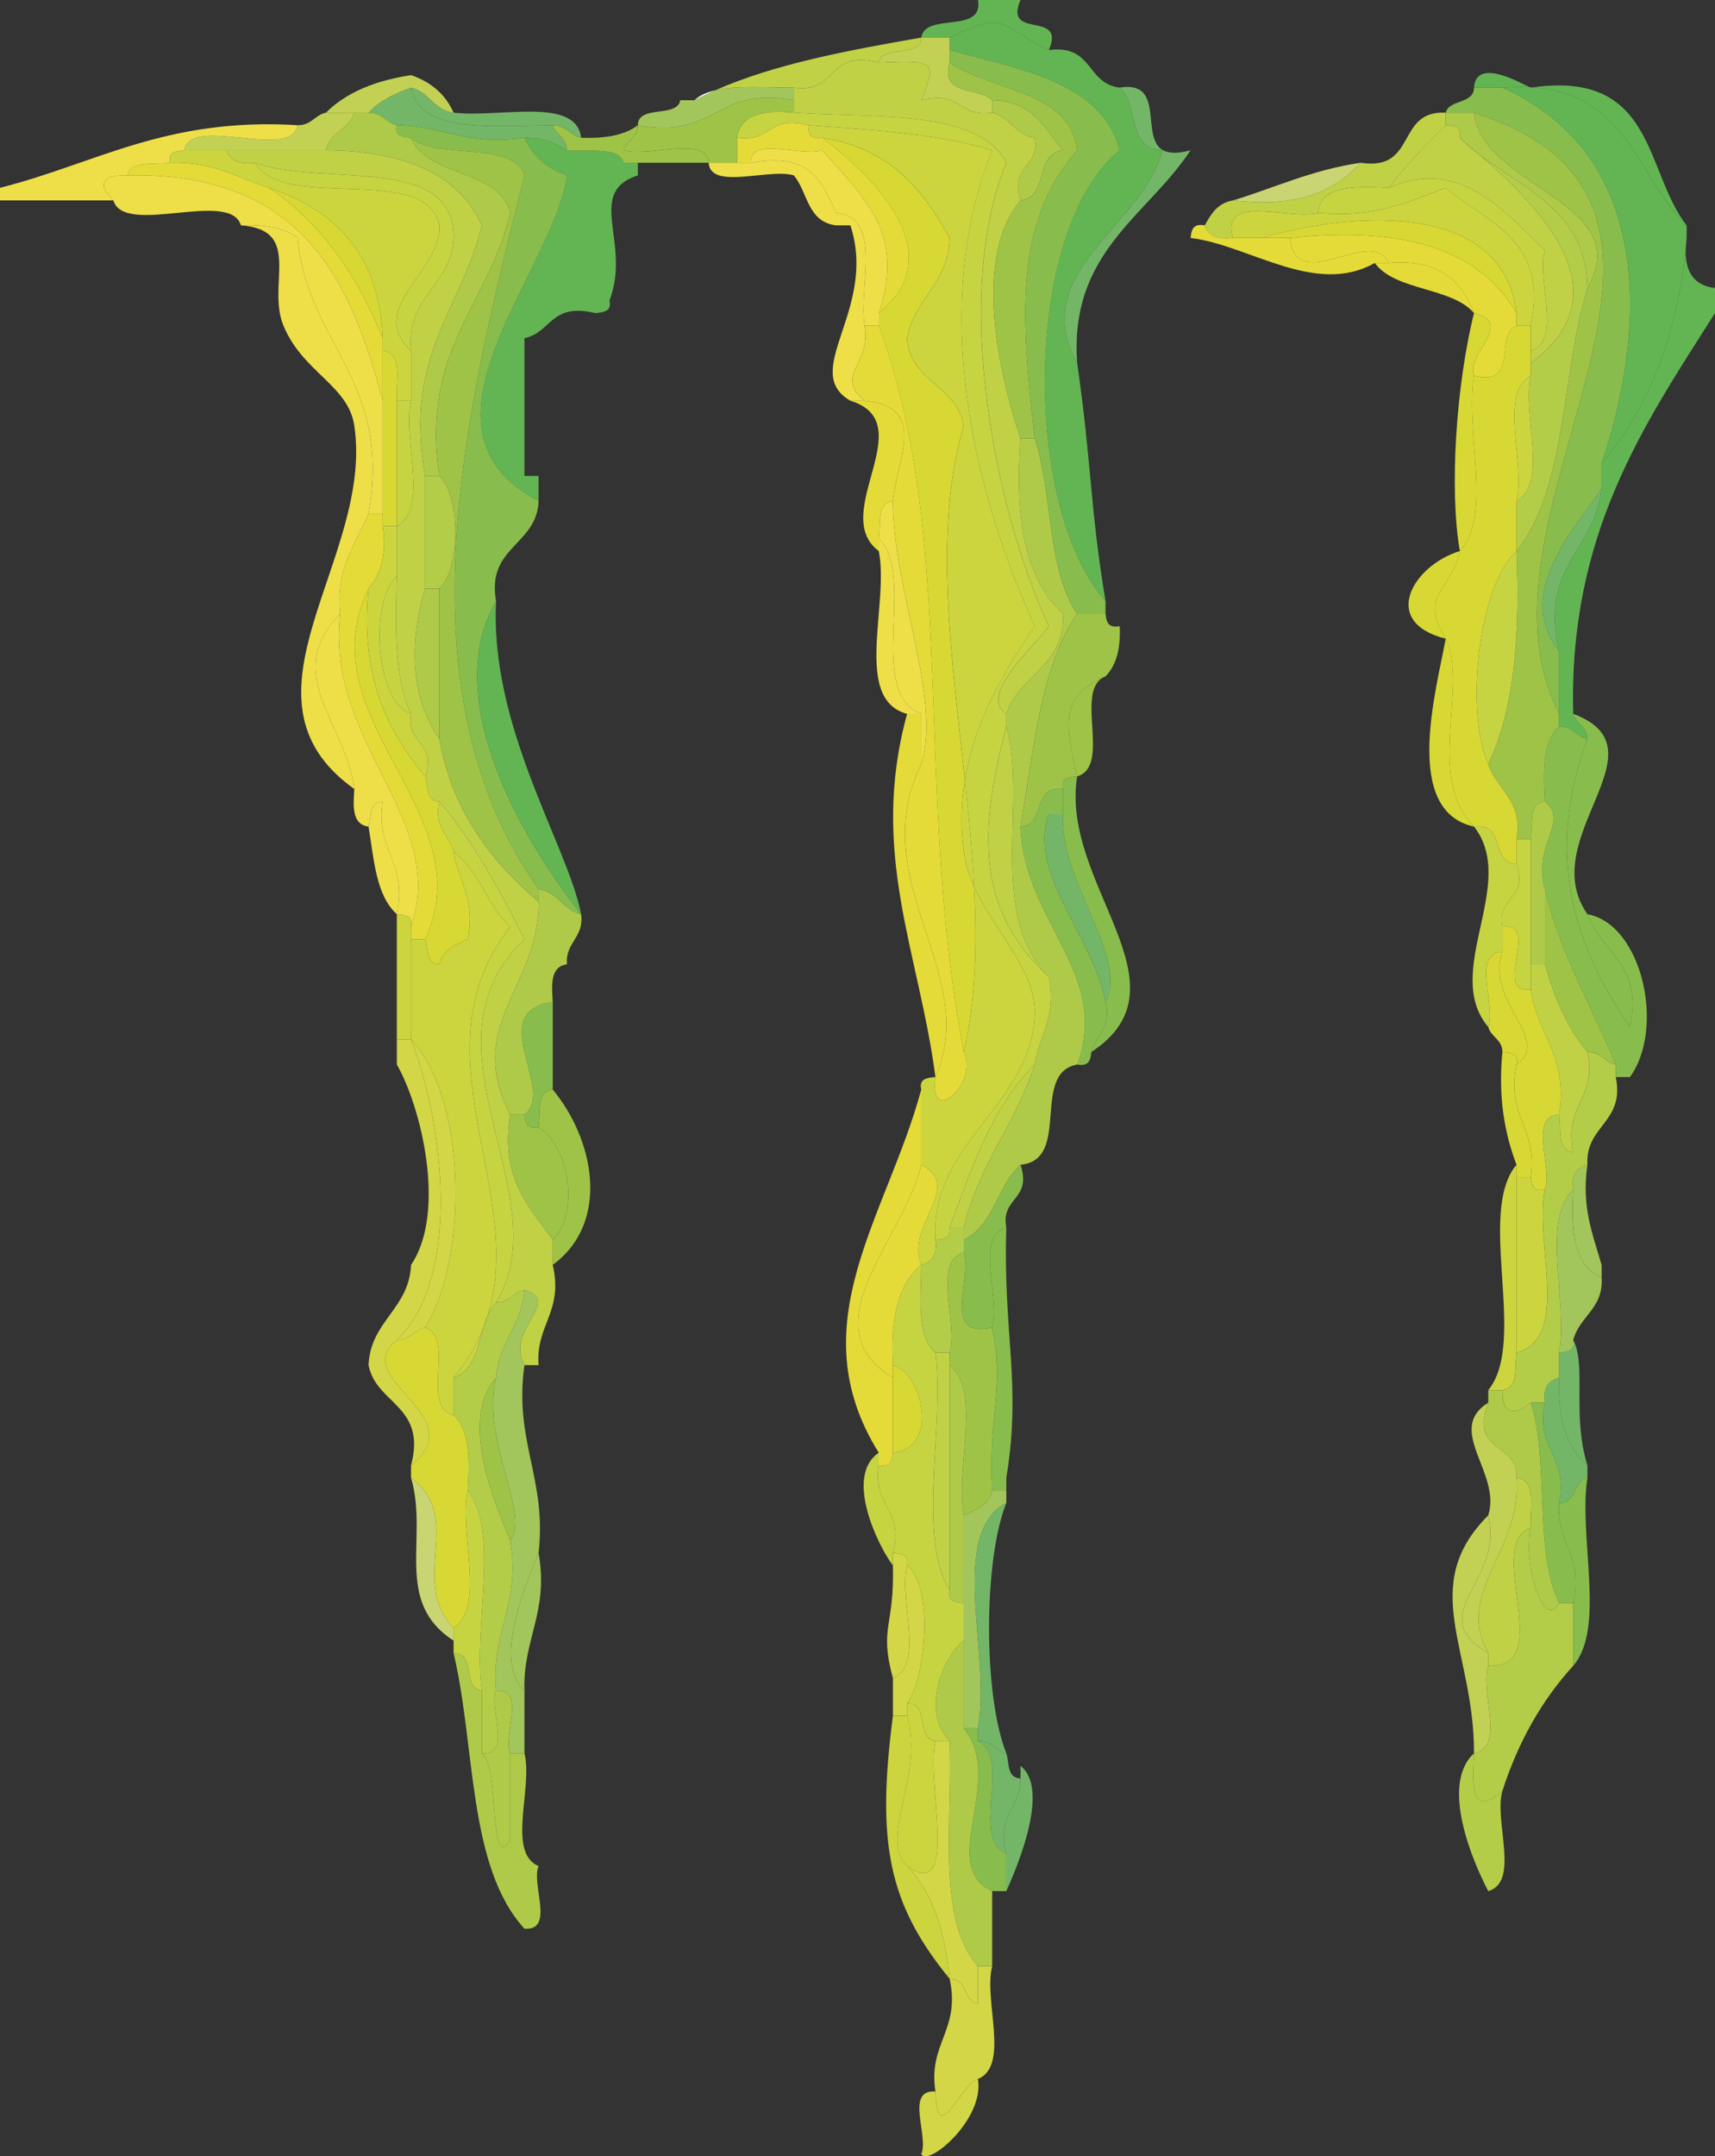 <?xml version="1.0" encoding="utf-8"?>
<!-- Generator: Adobe Illustrator 16.0.0, SVG Export Plug-In . SVG Version: 6.00 Build 0)  -->
<!DOCTYPE svg PUBLIC "-//W3C//DTD SVG 1.1//EN" "http://www.w3.org/Graphics/SVG/1.1/DTD/svg11.dtd">
<svg version="1.1" id="Layer_1" xmlns="http://www.w3.org/2000/svg" xmlns:xlink="http://www.w3.org/1999/xlink" x="0px" y="0px"
	 width="134.821px" height="169.413px" viewBox="25.742 10.744 134.821 169.413"
	 enable-background="new 25.742 10.744 134.821 169.413" xml:space="preserve">
<rect x="25.742" y="10.744" width="134.821" height="169.413" fill="#333333" stroke="none"/>
<g>
	<path fill="#63B553" d="M74.767,23.533c0.374,0,0.742,0,1.117,0c0,0.33,0,0.655,0,0.986c-4.169,1.373-0.479,5.298-2.231,9.836
		c0.203,0.841-0.436,0.932-1.117,0.986c-3.55-0.844-3.447,1.548-5.567,1.97c0,3.608,0,7.216,0,10.824c0.369,0,0.743,0,1.112,0
		c0,0.655,0,1.307,0,1.964c-10.992-5.682,1.264-18.108,2.23-25.581c-1.606-0.551-2.719-1.537-3.342-2.952
		c1.533-0.046,2.444,0.464,3.342,0.981C71.976,22.719,74.423,22.201,74.767,23.533L74.767,23.533L74.767,23.533z"/>
	<path fill="#63B553" d="M146.25,17.606c-0.058,0.006-0.116,0.013-0.171,0.023c-0.025-0.013-0.062-0.028-0.1-0.041
		C146.071,17.593,146.16,17.597,146.25,17.606L146.25,17.606L146.25,17.606z"/>
	<path fill="#74B667" d="M148.304,118.979c-0.109,3.052,0.51,5.457,2.229,6.89c0,0.325,0,0.657,0,0.981
		c-1.21,0.242-0.755,1.955-2.229,1.972c0.791-3.649-1.902-4.226-1.113-7.875C147.009,119.806,147.435,119.194,148.304,118.979
		L148.304,118.979L148.304,118.979z"/>
	<path fill="#74B667" d="M150.533,125.869c-1.722-1.433-2.339-3.838-2.229-6.89c0-0.657,0-1.312,0-1.97
		c0.68-0.057,1.318-0.146,1.116-0.983C150.472,118.028,149.301,121.918,150.533,125.869L150.533,125.869L150.533,125.869z"/>
	<path fill="#63B553" d="M160.563,33.374c0,0.657,0,1.312,0,1.968c-5.613,8.822-11.519,17.382-11.145,31.488
		c0.212,0.794,1.118,0.979,1.113,1.966c-0.901-0.185-1.107-0.987-2.23-0.983c0-0.327,0-0.657,0-0.983c0-1.643,0-3.282,0-4.92
		c-1.574-6.642,2.85-7.983,3.348-12.792c0-0.657,0-1.313,0-1.97c4.074-4.704,6.07-11.135,6.613-16.794
		C158.216,32.074,158.881,33.169,160.563,33.374L160.563,33.374L160.563,33.374z"/>
	<path fill="#63B553" d="M158.333,28.452c0,0.332,0,0.657,0,0.988c-0.045,0.321-0.064,0.629-0.07,0.914
		c-0.541,5.66-2.537,12.09-6.611,16.794c3.373-10.024,4.396-24.043-7.803-29.519c0.771-0.064,1.478-0.075,2.133-0.041
		c0.035,0.013,0.072,0.027,0.099,0.041c0.055-0.01,0.112-0.018,0.171-0.023C153.761,18.143,154.431,24.726,158.333,28.452
		L158.333,28.452L158.333,28.452z"/>
	<path fill="#63B553" d="M158.333,29.44c-0.021,0.302-0.045,0.605-0.07,0.914C158.269,30.069,158.288,29.761,158.333,29.44
		L158.333,29.44L158.333,29.44z"/>
	<path fill="#88BD4D" d="M150.533,82.569c4.329,0.799,6.116,8.993,3.342,12.793c0-1.312,0-2.62,0-3.934
		C154.967,86.531,151.599,85.568,150.533,82.569L150.533,82.569L150.533,82.569z"/>
	<path fill="#88BD4D" d="M150.533,82.569c1.063,2.999,4.434,3.961,3.342,8.859c-4.562-6.642-6.642-13.742-3.342-22.632
		c0.005-0.987-0.901-1.172-1.113-1.966C156.862,69.603,146.358,76.59,150.533,82.569L150.533,82.569L150.533,82.569z"/>
	<path fill="#88BD4D" d="M153.875,91.429c0,1.313,0,2.622,0,3.934c-0.368,0-0.743,0-1.112,0c0-0.324,0-0.657,0-0.982
		c-1.886-4.568-4.334-8.638-5.572-13.774c-0.986-3.595,1.973-5.242,0-6.89c-0.145-2.424-0.164-4.742,1.113-5.903
		c1.122-0.004,1.328,0.798,2.229,0.983C147.233,77.687,149.312,84.787,153.875,91.429L153.875,91.429L153.875,91.429z"/>
	<path fill="#B4CD49" d="M152.763,95.362c0.732,3.6-2.41,3.78-2.229,6.891c-0.867,0.216-1.294,0.821-1.113,1.969
		c-2.562,2.327-0.398,8.832-1.117,12.789c0,0.657,0,1.312,0,1.969c-0.869,0.215-1.294,0.826-1.111,1.969c-0.369,0-0.743,0-1.111,0
		c-1.374,1.1-2.288,0.859-2.23-0.981c1.305-0.159,0.94-1.794,1.111-2.954c4.284-1.14,1.385-8.621,2.23-12.789
		c0.641-1.729-1.348-5.783,1.111-5.908c0.176,1.162-0.186,2.797,1.117,2.951c-0.789-3.644,1.902-4.218,1.113-7.867
		c1.117-0.006,1.324,0.794,2.229,0.982C152.763,94.706,152.763,95.038,152.763,95.362L152.763,95.362L152.763,95.362z"/>
	<path fill="#88BD4D" d="M143.849,17.629c12.198,5.475,11.176,19.495,7.803,29.519c0,0.657,0,1.313,0,1.97
		c-1.93,2.924-7.002,8.211-3.348,12.792c0,1.638,0,3.277,0,4.92c-8.119-15.867,16.33-39.833-6.686-47.232c-0.742,0-1.485,0-2.227,0
		c0.277-1.068,2.217-0.664,2.227-1.968C142.362,17.629,143.104,17.629,143.849,17.629L143.849,17.629L143.849,17.629z"/>
	<path fill="#A2C65B" d="M151.649,111.108c0.174,2.444-1.752,3.045-2.229,4.918c0.202,0.838-0.437,0.928-1.116,0.983
		c0.719-3.957-1.445-10.462,1.116-12.788C149.244,107.329,149.379,110.157,151.649,111.108L151.649,111.108L151.649,111.108z"/>
	<path fill="#A2C65B" d="M151.649,110.125c0,0.326,0,0.656,0,0.983c-2.271-0.951-2.405-3.779-2.229-6.887
		c-0.181-1.147,0.246-1.754,1.113-1.97C150.046,105.636,150.976,107.765,151.649,110.125L151.649,110.125L151.649,110.125z"/>
	<path fill="#9FC347" d="M152.763,94.38c-0.904-0.188-1.111-0.988-2.229-0.982c-1.585-1.877-2.59-4.273-3.344-6.889
		c0-1.97,0-3.94,0-5.903C148.429,85.743,150.877,89.812,152.763,94.38L152.763,94.38L152.763,94.38z"/>
	<path fill="#AFCA48" d="M141.618,19.598c0.707,5.954,12.828,7.019,8.915,13.776c-0.054-5.927-4.83-7.684-8.462-10.452
		c-0.566-0.489-1.1-0.945-1.565-1.354c0.203-0.84-0.437-0.932-1.112-0.986c0-0.327,0-0.657,0-0.983
		C140.133,19.598,140.876,19.598,141.618,19.598L141.618,19.598L141.618,19.598z"/>
	<path fill="#9FC347" d="M150.533,33.374c3.913-6.757-8.208-7.822-8.915-13.776c23.016,7.399-1.436,31.365,6.686,47.232
		c0,0.327,0,0.656,0,0.983c-1.277,1.161-1.258,3.479-1.113,5.903c-1.305,0.16-0.939,1.794-1.11,2.952c-0.376,0-0.745,0-1.119,0
		c0.537-3.094-1.584-3.845-2.224-5.903c2.095-4.38,2.5-10.254,2.224-16.726C148.963,49.044,148.469,40.08,150.533,33.374
		L150.533,33.374L150.533,33.374z"/>
	<path fill="#C0D146" d="M150.533,93.398c0.788,3.649-1.902,4.224-1.113,7.867c-1.303-0.154-0.94-1.789-1.116-2.951
		c0.742-4.583-1.753-6.32-2.225-9.836c0-0.656,0-1.312,0-1.968c0.367,0,0.742,0,1.111,0
		C147.942,89.125,148.948,91.521,150.533,93.398L150.533,93.398L150.533,93.398z"/>
	<path fill="#88BD4D" d="M150.533,126.851c-0.724,4.613,1.46,11.784-1.113,14.765c0-1.646,0-3.283,0-4.923
		c0.858-3.707-1.36-4.705-1.116-7.869C149.778,128.808,149.323,127.094,150.533,126.851L150.533,126.851L150.533,126.851z"/>
	<path fill="#88BD4D" d="M148.304,128.822c-0.244,3.165,1.975,4.161,1.116,7.87c-0.374,0-0.743,0-1.116,0
		c-2.003-4.135-0.732-11.158-2.225-15.745c0.367,0,0.742,0,1.111,0C146.401,124.597,149.095,125.173,148.304,128.822
		L148.304,128.822L148.304,128.822z"/>
	<path fill="#B4CD49" d="M149.42,136.692c0,1.639,0,3.276,0,4.922c-2.487,2.722-4.335,6.007-5.571,9.835
		c-2.438,2.12-2.391-0.252-2.229-2.951c2.496-0.421,0.454-4.847,1.118-6.884c5.467,0.238-0.391-9.53,3.343-10.824
		c-0.651,2.629,0.955,8.211,2.224,5.902C148.677,136.692,149.046,136.692,149.42,136.692L149.42,136.692L149.42,136.692z"/>
	<path fill="#63B553" d="M146.25,17.606c9.64-1.339,8.769,6.601,12.083,10.846C154.431,24.726,153.761,18.143,146.25,17.606
		L146.25,17.606L146.25,17.606z"/>
	<path fill="#B4CD49" d="M150.533,33.374c-2.063,6.707-1.57,15.671-5.573,20.665c0-1.314,0-2.625,0-3.939
		c2.543-1.362,0.416-6.848,1.119-9.836c0-0.332,0-0.655,0-0.986c7.541-5.545,0.645-12.28-4.008-16.355
		C145.703,25.69,150.479,27.447,150.533,33.374L150.533,33.374L150.533,33.374z"/>
	<path fill="#D8D834" d="M146.079,88.477c0.472,3.516,2.967,5.253,2.225,9.836c-2.46,0.125-0.473,4.179-1.113,5.908
		c-0.944,0.18-1.051-0.387-1.11-0.986c0.591-3.805-1.991-4.803-1.119-8.855c2.83-1.927-2.505-4.939-1.112-8.854
		c0-0.657,0-1.312,0-1.968C146.952,83.112,142.976,88.918,146.079,88.477L146.079,88.477L146.079,88.477z"/>
	<path fill="#74B667" d="M151.649,49.118c-0.498,4.81-4.922,6.151-3.348,12.792C144.649,57.329,149.722,52.042,151.649,49.118
		L151.649,49.118L151.649,49.118z"/>
	<path fill="#AFCA48" d="M148.304,136.692c-1.27,2.309-2.875-3.273-2.225-5.902c-0.096-1.562,0.533-3.755-1.119-3.939
		c0.193-2.791-3.768-1.918-2.223-5.902c0-0.329,0-0.655,0-0.981c0.367,0,0.74,0,1.109,0c-0.057,1.841,0.857,2.081,2.231,0.981
		C147.569,125.534,146.301,132.558,148.304,136.692L148.304,136.692L148.304,136.692z"/>
	<path fill="#AFCA48" d="M147.19,73.716c1.972,1.647-0.987,3.295,0,6.89c0,1.963,0,3.934,0,5.903c-0.369,0-0.744,0-1.111,0
		c0-3.283,0-6.56,0-9.841C146.25,75.51,145.886,73.876,147.19,73.716L147.19,73.716L147.19,73.716z"/>
	<path fill="#C0D146" d="M146.079,38.295c2.512-0.736,0.436-5.518,1.111-7.873c-2.963-2.786-6.61-7.44-12.256-4.921
		c1.299-1.804,2.909-3.331,4.457-4.92c0.678,0.054,1.316,0.146,1.113,0.986c0.479,0.487,1.01,0.931,1.566,1.354
		c4.65,4.076,11.548,10.81,4.007,16.355C146.079,38.95,146.079,38.62,146.079,38.295L146.079,38.295L146.079,38.295z"/>
	<path fill="#C7D442" d="M147.19,30.422c-0.676,2.355,1.399,7.137-1.111,7.873c0-0.658,0-1.313,0-1.97
		c1.428-6.835-3.482-8.079-6.688-10.824c-2.889,1.057-5.467,2.392-10.029,1.97c0.168-2.153,2.807-2.112,5.572-1.97
		C140.58,22.982,144.229,27.636,147.19,30.422L147.19,30.422L147.19,30.422z"/>
	<path fill="#CCD53E" d="M147.19,104.222c-0.848,4.17,2.054,11.65-2.23,12.789c0-4.59,0-9.181,0-13.775c0.374,0,0.743,0,1.119,0
		C146.14,103.836,146.245,104.401,147.19,104.222L147.19,104.222L147.19,104.222z"/>
	<path fill="#CCD53E" d="M139.394,25.501c3.203,2.745,8.113,3.989,6.687,10.824c-0.376,0-0.745,0-1.119,0c0-0.325,0-0.657,0-0.983
		c-1.01-8.431-11.938-8.229-20.053-5.902c-0.741,0-1.486,0-2.229,0c-1.057-3.558,4.387-1.373,6.684-1.969
		C133.926,27.893,136.504,26.558,139.394,25.501L139.394,25.501L139.394,25.501z"/>
	<path fill="#D8D834" d="M144.96,94.38c-0.872,4.053,1.71,5.051,1.119,8.855c-0.376,0-0.745,0-1.119,0c0-0.325,0-0.657,0-0.982
		c-0.934-2.451-1.453-5.273-1.111-8.854C144.528,93.453,145.17,93.545,144.96,94.38L144.96,94.38L144.96,94.38z"/>
	<path fill="#C7D442" d="M146.079,86.509c0,0.656,0,1.312,0,1.968c-3.104,0.441,0.873-5.365-2.23-4.919
		c-0.457-2.373,2.037-2.138,1.111-4.92c0-0.656,0-1.314,0-1.97c0.374,0,0.743,0,1.119,0
		C146.079,79.949,146.079,83.227,146.079,86.509L146.079,86.509L146.079,86.509z"/>
	<path fill="#D8D834" d="M146.079,39.277c0,0.331,0,0.655,0,0.986c-2.542,1.363-0.417,6.848-1.119,9.836c0,1.313,0,2.625,0,3.939
		c-3.091,2.864-4.021,12.815-2.223,16.726c0.639,2.058,2.76,2.81,2.223,5.903c0,0.655,0,1.313,0,1.97
		c-2.104-0.111-0.768-3.256-3.342-2.951c-3.835-3.783-0.426-11.128-2.227-14.763c-2.156-3.526,0.428-3.604,1.113-6.885
		c2.568-2.654,0.396-9.493,1.112-13.775c3.597,0.881,1.563-3.208,3.342-3.938c0.374,0,0.743,0,1.119,0c0,0.657,0,1.312,0,1.97
		C146.079,38.62,146.079,38.95,146.079,39.277L146.079,39.277L146.079,39.277z"/>
	<path fill="#C0D146" d="M144.96,126.851c1.652,0.186,1.023,2.379,1.119,3.939c-3.732,1.294,2.124,11.062-3.342,10.824
		c0-0.331,0-0.658,0-0.988C140.043,135.789,145.408,132.646,144.96,126.851L144.96,126.851L144.96,126.851z"/>
	<path fill="#CCD53E" d="M146.079,40.263c-0.703,2.988,1.424,8.475-1.119,9.836C145.662,47.111,143.537,41.626,146.079,40.263
		L146.079,40.263L146.079,40.263z"/>
	<path fill="#63B553" d="M145.979,17.589c-0.654-0.034-1.361-0.024-2.133,0.041c-0.742,0-1.484,0-2.229,0
		C141.785,15.285,145.106,17.18,145.979,17.589L145.979,17.589L145.979,17.589z"/>
	<path fill="#D8D834" d="M143.849,85.526c-1.394,3.916,3.941,6.927,1.111,8.854c0.21-0.835-0.432-0.928-1.111-0.982
		c0.006-0.986-0.904-1.175-1.111-1.97C143.376,89.7,141.39,85.647,143.849,85.526L143.849,85.526L143.849,85.526z"/>
	<path fill="#C7D442" d="M144.96,78.638c0.926,2.782-1.568,2.547-1.111,4.92c0,0.657,0,1.312,0,1.968
		c-2.459,0.122-0.473,4.174-1.111,5.903c-3.676-4.351,2.391-11.245-1.118-15.742C144.192,75.381,142.856,78.526,144.96,78.638
		L144.96,78.638L144.96,78.638z"/>
	<path fill="#C7D442" d="M144.96,54.039c0.277,6.472-0.129,12.346-2.223,16.726C140.938,66.854,141.869,56.902,144.96,54.039
		L144.96,54.039L144.96,54.039z"/>
	<path fill="#C2D153" d="M144.96,126.851c0.448,5.795-4.917,8.938-2.223,13.775c-5.241-3.074,1.313-5.566,0-10.824
		c1.063-3.316-3.416-6.718,0-8.854C141.192,124.933,145.153,124.06,144.96,126.851L144.96,126.851L144.96,126.851z"/>
	<path fill="#CCD53E" d="M144.96,103.235c0,4.595,0,9.186,0,13.774c-0.171,1.161,0.193,2.796-1.111,2.955c-0.369,0-0.742,0-1.111,0
		c3.113-3.81-0.946-13.952,2.224-17.713C144.96,102.578,144.96,102.91,144.96,103.235L144.96,103.235L144.96,103.235z"/>
	<path fill="#E5DB38" d="M144.96,35.342c0,0.327,0,0.658,0,0.983c-1.777,0.73,0.255,4.819-3.342,3.938
		c-0.663-1.753,3.271-4.089,0-4.921c-0.965-2.422-2.594-4.268-6.684-3.938c-1.436-2.993-7.233,2.685-7.797-1.964
		C136.459,28.426,142.206,30.56,144.96,35.342L144.96,35.342L144.96,35.342z"/>
	<path fill="#B4CD49" d="M143.849,151.449c-0.681,2.354,1.397,7.143-1.111,7.873c-1.201-2.273-3.815-8.378-1.118-10.824
		C141.458,151.197,141.409,153.569,143.849,151.449L143.849,151.449L143.849,151.449z"/>
	<path fill="#C2D153" d="M142.737,129.802c1.313,5.258-5.241,7.75,0,10.824c0,0.33,0,0.657,0,0.988
		c-0.666,2.037,1.377,6.463-1.119,6.884C141.649,140.382,137.149,135.385,142.737,129.802L142.737,129.802L142.737,129.802z"/>
	<path fill="#D8D834" d="M141.618,35.342c3.271,0.832-0.663,3.168,0,4.921c-0.717,4.282,1.456,11.122-1.112,13.775
		C139.665,49.219,140.21,41.007,141.618,35.342L141.618,35.342L141.618,35.342z"/>
	<path fill="#C0D146" d="M142.071,22.921c-0.557-0.423-1.088-0.867-1.565-1.354C140.974,21.976,141.505,22.432,142.071,22.921
		L142.071,22.921L142.071,22.921z"/>
	<path fill="#D8D834" d="M139.394,60.924c1.799,3.635-1.609,10.98,2.226,14.763C135.998,74.464,138.62,65.09,139.394,60.924
		L139.394,60.924L139.394,60.924z"/>
	<path fill="#C0D146" d="M139.394,19.598c0,0.327,0,0.656,0,0.983c-1.549,1.589-3.158,3.116-4.459,4.92
		c-2.766-0.142-5.404-0.184-5.572,1.97c-2.297,0.596-7.739-1.589-6.684,1.969c-1.294,0.16-1.98-0.221-2.23-0.988
		c0.494-0.876,0.982-1.757,2.23-1.963c5.16,0.62,8.041-0.771,10.025-2.956C137.19,24.216,135.444,19.393,139.394,19.598
		L139.394,19.598L139.394,19.598z"/>
	<path fill="#D8D834" d="M140.506,54.039c-0.687,3.282-3.271,3.359-1.112,6.885C134.19,59.62,136.808,55.166,140.506,54.039
		L140.506,54.039L140.506,54.039z"/>
	<path fill="#E5DB38" d="M141.618,35.342c-1.751-2.056-6.21-1.729-7.799-3.938c0.371,0,0.746,0,1.115,0
		C139.024,31.074,140.653,32.919,141.618,35.342L141.618,35.342L141.618,35.342z"/>
	<path fill="#E5DB38" d="M134.935,31.404c-0.369,0-0.742,0-1.113,0c-4.688,2.648-9.875-1.409-14.484-1.964
		c0.062-0.601,0.166-1.167,1.111-0.988c0.25,0.767,0.938,1.147,2.23,0.988c0.742,0,1.487,0,2.229,0c0.745,0,1.489,0,2.229,0
		C127.701,34.089,133.5,28.412,134.935,31.404L134.935,31.404L134.935,31.404z"/>
	<path fill="#D8D834" d="M124.907,29.44c8.113-2.327,19.043-2.529,20.053,5.902c-2.754-4.782-8.501-6.916-17.822-5.902
		C126.396,29.44,125.651,29.44,124.907,29.44L124.907,29.44L124.907,29.44z"/>
	<path fill="#C9D472" d="M122.679,26.489c3.316-1.01,6.194-2.4,10.025-2.956C130.72,25.718,127.839,27.108,122.679,26.489
		L122.679,26.489L122.679,26.489z"/>
	<path fill="#74B667" d="M113.765,17.629c4.549-0.734,0.213,6.376,5.571,4.919c-3.409,5.193-9.547,7.97-8.914,16.728
		c-4.026-7.184,5.386-10.971,6.683-16.728C114.247,22.449,115.317,18.883,113.765,17.629L113.765,17.629L113.765,17.629z"/>
	<path fill="#63B553" d="M113.765,17.629c1.555,1.253,0.482,4.82,3.34,4.919c-1.297,5.757-10.709,9.544-6.683,16.728
		c1.16,8.028,0.981,11.171,2.229,18.696c-6.596-7.455-6.461-29.296,1.111-35.424c-1.393-5.328-7.686-6.327-13.367-7.871
		c0-0.326,0-0.657,0-0.982c4.58-2.222,3.707-0.988,7.795,0.982C111.688,14.215,111.138,17.326,113.765,17.629L113.765,17.629
		L113.765,17.629z"/>
	<path fill="#9FC347" d="M113.765,59.941c0.084,1.713-0.25,3.062-1.111,3.938c-0.06,0.024-0.109,0.046-0.161,0.074
		c-3.622,1.547-2.875,4.164-2.069,7.793c-0.681,0.059-1.32,0.151-1.113,0.987c-2.57-0.302-1.24,2.842-3.342,2.953
		c1.057-5.958,1.527-12.426,4.455-16.728c0.745,0,1.486,0,2.23,0C112.715,59.555,112.815,60.119,113.765,59.941L113.765,59.941
		L113.765,59.941z"/>
	<path fill="#74B667" d="M109.31,74.703c-0.278,5.518,5.203,11.113,3.344,14.758c-1.028-5.293-6.154-10.085-4.461-14.758
		C108.565,74.703,108.937,74.703,109.31,74.703L109.31,74.703L109.31,74.703z"/>
	<path fill="#88BD4D" d="M112.651,89.46c1.861-3.645-3.621-9.24-3.344-14.758c0-0.656,0-1.312,0-1.969
		c-0.207-0.835,0.434-0.928,1.113-0.987c-1.361,8.464,9.122,16.396,1.114,21.652C111.888,92.068,113.124,91.517,112.651,89.46
		L112.651,89.46L112.651,89.46z"/>
	<path fill="#88BD4D" d="M112.651,89.46c0.473,2.057-0.764,2.607-1.115,3.938c-0.064,0.596-0.167,1.162-1.114,0.982
		c2.665-7.133-4.206-11.208-4.455-18.694c2.103-0.111,0.771-3.255,3.343-2.953c0,0.658,0,1.313,0,1.969c-0.373,0-0.742,0-1.117,0
		C106.498,79.375,111.624,84.167,112.651,89.46L112.651,89.46L112.651,89.46z"/>
	<path fill="#88BD4D" d="M112.651,57.973c0,0.331,0,0.655,0,0.986c-0.743,0-1.484,0-2.229,0c-2.392-3.464-1.894-9.483-3.341-13.774
		c-1.045-9.322-1.721-16.874,3.341-22.635c-0.577-4.736-6.668-4.603-10.026-6.889c0-0.326,0-0.651,0-0.982
		c5.684,1.543,11.977,2.542,13.369,7.871C106.19,28.676,106.058,50.518,112.651,57.973L112.651,57.973L112.651,57.973z"/>
	<path fill="#9FC347" d="M112.491,63.953c-2.264,1.207,0.623,6.969-2.069,7.793C109.616,68.117,108.869,65.5,112.491,63.953
		L112.491,63.953L112.491,63.953z"/>
	<path fill="#AFCA48" d="M105.967,75.687c0.249,7.485,7.12,11.561,4.455,18.694c-3.694,0.674-0.416,7.505-4.455,7.873
		c-1.858,1.64-2.069,4.731-4.458,5.903c0-0.326,0-0.656,0-0.983c1.158-4.879,4.102-8.184,5.572-12.792
		c0.352-2.307,1.762-3.695,1.109-6.889c-4.899-4.89-1.651-13.816-3.34-19.678c0-0.327,0-0.657,0-0.983
		c1.002-3.051,4.65-3.764,4.457-7.872c-3.127-2.813-3.771-7.821-3.342-13.774c0.37,0,0.739,0,1.114,0
		c1.446,4.291,0.948,10.31,3.341,13.774C107.494,63.26,107.022,69.729,105.967,75.687L105.967,75.687L105.967,75.687z"/>
	<path fill="#C0D146" d="M109.31,58.958c0.192,4.108-3.457,4.82-4.459,7.872c-2.26-1.43,2.172-5.232,3.342-6.889
		c-4.229-9.03-7.635-25.999-3.342-36.408c-2.256-4.237-10.167-3.483-16.709-3.935c0-0.325,0-0.655,0-0.98c0-0.331,0-0.658,0-0.988
		c3.506,0.478,2.521-3.02,6.684-1.969c4.48-0.192,4.562-0.119,3.342,2.957c3.148-0.818,2.885,1.385,5.573,0.98
		c1.46,0.349,1.75,1.732,3.342,1.97c0.457,2.369-2.037,2.14-1.114,4.921c-3.758,4.452-1.75,13.49,0,18.695
		C105.536,51.137,106.181,56.145,109.31,58.958L109.31,58.958L109.31,58.958z"/>
	<path fill="#63B553" d="M105.967,10.744c-1.377,3.181,3.603,0.748,2.226,3.934c-4.09-1.97-3.215-3.204-7.797-0.982
		c-0.742,0-1.485,0-2.229,0c0.3-2.03,4.932-0.235,4.454-2.952C103.739,10.744,104.851,10.744,105.967,10.744L105.967,10.744
		L105.967,10.744z"/>
	<path fill="#C7D442" d="M108.19,87.491c0.651,3.194-0.758,4.583-1.109,6.889c-3.321,3.295-4.949,8.092-6.686,12.792
		c0.201,0.837-0.437,0.929-1.117,0.983c-0.473-7.652,7.574-10.563,7.803-17.714c0.111-3.52-3.155-6.467-4.768-10.066
		c-0.146-2.735-0.414-5.531-0.717-8.34c0.723-4.429,2.914-8.377,5.483-12.095c-5.026-11.025-8.172-25.407-3.343-37.392
		c-4.133-1.27-9.326-1.605-14.486-1.968c-3.149-0.812-2.885,1.387-5.572,0.986c0.271-1.73,1.918-2.244,4.46-1.97
		c6.543,0.452,14.454-0.302,16.709,3.935c-4.293,10.41-0.889,27.378,3.342,36.408c-1.17,1.657-5.602,5.459-3.342,6.889
		c0,0.327,0,0.656,0,0.983C102.683,76.08,102.442,82.226,108.19,87.491L108.19,87.491L108.19,87.491z"/>
	<path fill="#AFCA48" d="M109.31,22.549c-2.297,0.271-1.05,3.669-3.343,3.94c-0.923-2.782,1.571-2.553,1.114-4.921
		c-1.592-0.238-1.882-1.621-3.342-1.97c0-0.325,0-0.655,0-0.98C107.002,18.682,107.875,20.865,109.31,22.549L109.31,22.549
		L109.31,22.549z"/>
	<path fill="#9FC347" d="M105.967,26.489c2.293-0.271,1.046-3.668,3.343-3.94c-1.435-1.684-2.308-3.867-5.569-3.932
		c-1.04-1.052-4.112-0.308-3.345-2.957c3.358,2.286,9.449,2.153,10.026,6.889c-5.062,5.761-4.386,13.313-3.341,22.635
		c-0.375,0-0.744,0-1.114,0C104.217,39.979,102.209,30.941,105.967,26.489L105.967,26.489L105.967,26.489z"/>
	<path fill="#CCD53E" d="M102.313,80.376c1.611,3.599,4.879,6.546,4.768,10.066c-0.229,7.15-8.273,10.062-7.803,17.714
		c0.182,1.144-0.245,1.753-1.112,1.969c-1.284-3.2,3.403-6.056,0-7.872c0-1.97,0-3.938,0-5.903
		c-0.204-0.841,0.437-0.932,1.112-0.987c-0.536,4.013,3.421,0.519,2.229-1.964C102.442,89.392,102.56,84.97,102.313,80.376
		L102.313,80.376L102.313,80.376z"/>
	<path fill="#74B667" d="M105.967,149.481c2.293,1.774-0.144,7.689-1.116,9.841c0-0.983,0-1.97,0-2.952
		c-0.807-3.007,1.14-3.584,1.116-5.902C105.967,150.136,105.967,149.812,105.967,149.481L105.967,149.481L105.967,149.481z"/>
	<path fill="#88BD4D" d="M105.967,102.253c0.921,2.781-1.573,2.547-1.116,4.92c-2.511,0.73-0.437,5.518-1.11,7.873
		c-4.03,0.932-1.558-3.878-2.23-5.908c0-0.326,0-0.65,0-0.98C103.897,106.985,104.106,103.892,105.967,102.253L105.967,102.253
		L105.967,102.253z"/>
	<path fill="#74B667" d="M105.967,150.468c0.022,2.318-1.923,2.896-1.116,5.902c-2.844-1.096,0.447-7.611-2.229-8.854
		c1.119-0.006,1.33,0.793,2.229,0.98C105.101,149.265,104.883,150.438,105.967,150.468L105.967,150.468L105.967,150.468z"/>
	<path fill="#C0D146" d="M104.851,67.813c1.688,5.862-1.56,14.788,3.342,19.678C102.442,82.226,102.683,76.08,104.851,67.813
		L104.851,67.813L104.851,67.813z"/>
	<path fill="#88BD4D" d="M104.851,107.173c-0.266,8.438,1.217,12.309,0,19.678c0,0.332,0,0.656,0,0.983c-0.369,0-0.742,0-1.11,0
		c-0.294-6.202,0.977-7.845,0-12.788C104.414,112.69,102.34,107.903,104.851,107.173L104.851,107.173L104.851,107.173z"/>
	<path fill="#88BD4D" d="M104.851,156.37c0,0.982,0,1.969,0,2.952c-0.369,0-0.742,0-1.11,0c-4.355-2.058,1.11-8.698-2.23-12.794
		c0.374,0,0.742,0,1.111,0c0,0.33,0,0.656,0,0.988C105.298,148.759,102.007,155.274,104.851,156.37L104.851,156.37L104.851,156.37z"
		/>
	<path fill="#A2C65B" d="M104.851,127.834c0,0.33,0,0.654,0,0.988c-4.637,2.458-1.138,12.11-2.229,17.706c-0.369,0-0.737,0-1.111,0
		c0-2.295,0-4.59,0-6.885c0-0.985,0-1.97,0-2.951c0-2.295,0-4.594,0-6.892c0.992-0.436,1.99-0.862,2.23-1.968
		C104.106,127.834,104.481,127.834,104.851,127.834L104.851,127.834L104.851,127.834z"/>
	<path fill="#C0D146" d="M107.081,94.38c-1.473,4.609-4.414,7.914-5.572,12.792c-0.369,0-0.742,0-1.113,0
		C102.132,102.474,103.76,97.676,107.081,94.38L107.081,94.38L107.081,94.38z"/>
	<path fill="#9FC347" d="M103.739,115.046c0.977,4.943-0.293,6.586,0,12.788c-0.24,1.104-1.238,1.532-2.23,1.968
		c-0.712-3.634,1.443-9.8-1.113-11.805c0-0.329,0-0.656,0-0.986c0.678-2.351-1.397-7.139,1.113-7.873
		C102.183,111.168,99.709,115.978,103.739,115.046L103.739,115.046L103.739,115.046z"/>
	<path fill="#AFCA48" d="M103.739,159.322c0,1.968,0,3.938,0,5.903c-0.375,0-0.744,0-1.119,0c-3.285-3.66-1.965-11.386-2.225-17.709
		c-2.15-2.017-0.754-6.451,1.112-7.873c0,2.295,0,4.59,0,6.885C104.851,150.624,99.384,157.267,103.739,159.322L103.739,159.322
		L103.739,159.322z"/>
	<path fill="#C2D153" d="M103.739,18.617c0,0.326,0,0.655,0,0.98c-2.688,0.405-2.424-1.798-5.573-0.98
		c1.222-3.076,1.14-3.149-3.342-2.957c0.249-1.415,3.325-0.339,3.342-1.964c0.743,0,1.485,0,2.229,0c0,0.325,0,0.656,0,0.982
		c0,0.331,0,0.656,0,0.982C99.627,18.31,102.699,17.565,103.739,18.617L103.739,18.617L103.739,18.617z"/>
	<path fill="#D3D646" d="M102.62,165.226c0.375,0,0.744,0,1.119,0c-0.691,2.672,1.412,7.812-1.119,8.858
		c-1.299,0.284-3.217,5.581-3.342,0.981c-0.592-3.806,1.99-4.801,1.117-8.854c1.471,0.011,1.02,1.728,2.225,1.97
		C102.62,167.192,102.62,166.211,102.62,165.226L102.62,165.226L102.62,165.226z"/>
	<path fill="#74B667" d="M104.851,128.822c-1.809,4.534-1.809,15.141,0,19.676c-0.899-0.188-1.11-0.985-2.229-0.979
		c0-0.334,0-0.658,0-0.988C103.713,140.935,100.214,131.28,104.851,128.822L104.851,128.822L104.851,128.822z"/>
	<path fill="#D3D646" d="M102.62,174.084c0.541,3.161-3.934,6.927-4.454,5.901c0.608-1.436-1.305-5.086,1.112-4.92
		C99.403,179.665,101.321,174.368,102.62,174.084L102.62,174.084L102.62,174.084z"/>
	<path fill="#D3D646" d="M102.62,165.226c0,0.985,0,1.969,0,2.955c-1.205-0.242-0.754-1.959-2.225-1.97
		c-0.363-3.616-1.278-6.747-3.344-8.858c4.17,2.967,1.452-6.729,2.227-9.834c0.373,0,0.742,0,1.117,0
		C100.655,153.841,99.335,161.565,102.62,165.226L102.62,165.226L102.62,165.226z"/>
	<path fill="#D8D834" d="M102.313,80.376c0.244,4.594,0.129,9.016-0.806,13.022c-3.96-20.711-0.458-40.168-6.685-57.073
		c0-0.325,0-0.657,0-0.983c6.039-4.847-1.02-11.195-4.46-13.774c5.374,0.827,7.958,4.127,10.031,7.873
		c-0.062,3.552-2.779,4.76-3.343,7.872c0.216,3.416,3.94,3.733,4.456,6.885c-2.412,7.972-0.979,17.974,0.088,27.839
		c-0.297,1.792-0.349,3.655-0.088,5.619C101.632,78.61,101.926,79.513,102.313,80.376L102.313,80.376L102.313,80.376z"/>
	<path fill="#CCD53E" d="M101.597,72.036c0.303,2.809,0.572,5.605,0.719,8.34c-0.39-0.863-0.684-1.766-0.807-2.722
		C101.248,75.69,101.3,73.828,101.597,72.036L101.597,72.036L101.597,72.036z"/>
	<path fill="#E5DB38" d="M101.509,93.398c1.19,2.482-2.767,5.977-2.23,1.964c3.623-8.069-5.645-15.331-1.111-24.598
		c1.631-5.072-2.24-13.752-2.23-20.665c0.307-3.231,2.796-7.404-2.229-7.872c-2.427-2.056,0.562-2.805,0-5.903
		c0.375,0,0.743,0,1.118,0C101.051,53.23,97.549,72.688,101.509,93.398L101.509,93.398L101.509,93.398z"/>
	<path fill="#CCD53E" d="M107.081,59.941c-2.568,3.718-4.762,7.666-5.484,12.095c-1.065-9.865-2.5-19.867-0.088-27.839
		c-0.516-3.152-4.24-3.469-4.455-6.885c0.562-3.111,3.279-4.319,3.342-7.872c-2.071-3.746-4.656-7.046-10.03-7.873
		c-0.946,0.179-1.05-0.386-1.112-0.986c5.161,0.362,10.354,0.698,14.487,1.968C98.909,34.534,102.054,48.916,107.081,59.941
		L107.081,59.941L107.081,59.941z"/>
	<path fill="#C7D442" d="M101.509,136.692c0,0.981,0,1.966,0,2.951c-1.867,1.422-3.264,5.856-1.113,7.873c-0.373,0-0.742,0-1.117,0
		c-1.6-0.226-0.383-2.938-2.225-2.951c1.426-1.754,2.143-9.182,0-10.824c0.202-0.84-0.438-0.932-1.118-0.987
		c0.894-3.409-1.658-3.78-1.112-6.885c0.946,0.18,1.05-0.386,1.112-0.987c3.655-0.308,2.375-6.224,0-6.885
		c-0.182-3.443,0.296-6.298,2.23-7.872c0.01,2.61-0.421,5.618,1.112,6.886c0.732,5.916-1.467,14.417,1.117,18.694
		C100.188,136.547,100.827,136.638,101.509,136.692L101.509,136.692L101.509,136.692z"/>
	<path fill="#AFCA48" d="M101.509,129.802c0,2.297,0,4.596,0,6.891c-0.682-0.055-1.32-0.146-1.113-0.986c0-5.903,0-11.807,0-17.708
		C102.952,120.002,100.797,126.168,101.509,129.802L101.509,129.802L101.509,129.802z"/>
	<path fill="#B4CD49" d="M101.509,108.156c0,0.331,0,0.655,0,0.981c-2.512,0.733-0.438,5.521-1.113,7.872c-0.373,0-0.742,0-1.117,0
		c-1.532-1.268-1.103-4.274-1.111-6.886c0.867-0.216,1.294-0.825,1.111-1.969c0.683-0.057,1.32-0.146,1.117-0.983
		c0.371,0,0.744,0,1.113,0C101.509,107.5,101.509,107.83,101.509,108.156L101.509,108.156L101.509,108.156z"/>
	<path fill="#C0D146" d="M100.396,117.997c0,5.9,0,11.805,0,17.708c-2.582-4.277-0.383-12.778-1.117-18.694c0.375,0,0.744,0,1.117,0
		C100.396,117.341,100.396,117.668,100.396,117.997L100.396,117.997L100.396,117.997z"/>
	<path fill="#CCD53E" d="M97.054,157.353c2.063,2.111,2.979,5.242,3.342,8.858c-4.849-5.917-5.752-10.739-4.458-20.665
		c0.374,0,0.744,0,1.117,0C98.433,150.097,94.777,155.276,97.054,157.353L97.054,157.353L97.054,157.353z"/>
	<path fill="#E5DB38" d="M98.166,70.765c-4.533,9.267,4.735,16.528,1.112,24.598c-1.274-9.777-5.224-17.602-2.227-28.532
		c0.37,0,0.739,0,1.113,0C98.166,68.139,98.166,69.452,98.166,70.765L98.166,70.765L98.166,70.765z"/>
	<path fill="#CCD53E" d="M99.278,147.519c-0.773,3.105,1.943,12.801-2.227,9.834c-2.276-2.074,1.379-7.256,0-11.807
		c0-0.322,0-0.656,0-0.98C98.896,144.578,97.679,147.292,99.278,147.519L99.278,147.519L99.278,147.519z"/>
	<path fill="#E5DB38" d="M98.166,102.253c3.403,1.816-1.284,4.672,0,7.872c-1.934,1.574-2.412,4.429-2.23,7.872
		c0,0.325,0,0.654,0,0.982C89.174,114.958,96.924,107.881,98.166,102.253L98.166,102.253L98.166,102.253z"/>
	<path fill="#EEDF49" d="M95.936,50.1c-0.01,6.913,3.861,15.593,2.23,20.665c0-1.313,0-2.626,0-3.935
		c-4.392-1.697-0.327-10.865-3.342-13.779C94.996,51.895,94.631,50.261,95.936,50.1L95.936,50.1L95.936,50.1z"/>
	<path fill="#E5DB38" d="M98.166,96.35c0,1.965,0,3.934,0,5.903c-1.242,5.628-8.992,12.705-2.23,16.727c0,1.969,0,3.938,0,5.902
		c-0.062,0.602-0.166,1.167-1.112,0.987c0-0.33,0-0.657,0-0.987C88.524,114.767,95.437,106.394,98.166,96.35L98.166,96.35
		L98.166,96.35z"/>
	<path fill="#EEDF49" d="M98.166,66.83c-0.374,0-0.743,0-1.112,0c-4.283-1.137-1.383-8.619-2.229-12.792c0-0.331,0-0.656,0-0.987
		C97.839,55.965,93.774,65.133,98.166,66.83L98.166,66.83L98.166,66.83z"/>
	<path fill="#D3D646" d="M97.054,133.741c2.143,1.644,1.426,9.07,0,10.824c0,0.324,0,0.656,0,0.979c-0.374,0-0.744,0-1.118,0
		c0-0.979,0-1.969,0-2.951C98.466,141.55,96.362,136.407,97.054,133.741L97.054,133.741L97.054,133.741z"/>
	<path fill="#D3D646" d="M95.936,132.754c0.68,0.056,1.32,0.147,1.118,0.987c-0.692,2.666,1.412,7.809-1.118,8.854
		c-1.092-4.02,0.124-3.975,0-8.854C95.936,133.41,95.936,133.085,95.936,132.754L95.936,132.754L95.936,132.754z"/>
	<path fill="#C0D146" d="M98.166,13.696c-0.017,1.625-3.093,0.549-3.342,1.964c-4.163-1.051-3.177,2.447-6.684,1.969
		c-2.127,0.004-4.481-0.189-6.17,0.207C86.612,15.78,92.36,14.71,98.166,13.696L98.166,13.696L98.166,13.696z"/>
	<path fill="#D8D834" d="M95.936,117.997c2.375,0.661,3.655,6.577,0,6.885c0-1.965,0-3.935,0-5.902
		C95.936,118.651,95.936,118.322,95.936,117.997L95.936,117.997L95.936,117.997z"/>
	<path fill="#C7D442" d="M94.824,125.869c-0.546,3.104,2.006,3.476,1.112,6.885c0,0.331,0,0.656,0,0.987
		c-1.216-1.616-3.819-7.036-1.112-8.859C94.824,125.212,94.824,125.539,94.824,125.869L94.824,125.869L94.824,125.869z"/>
	<path fill="#E5DB38" d="M93.707,42.228c5.026,0.468,2.537,4.64,2.229,7.872c-1.305,0.162-0.94,1.795-1.112,2.952
		c0,0.331,0,0.657,0,0.987c-3.939-2.947,3.421-10.062-2.231-11.811C92.968,42.228,93.337,42.228,93.707,42.228L93.707,42.228
		L93.707,42.228z"/>
	<path fill="#E5DB38" d="M90.364,21.567c3.44,2.58,10.5,8.928,4.46,13.774c2.126-6.232-1.112-9.038-4.46-12.793
		c-1.617,0.54-5.759-1.147-5.567,0.984c-0.374,0-0.743,0-1.117,0c0-0.652,0-1.309,0-1.965c2.687,0.4,2.422-1.798,5.572-0.986
		C89.314,21.182,89.418,21.747,90.364,21.567L90.364,21.567L90.364,21.567z"/>
	<path fill="#EEDF49" d="M90.364,22.549c3.348,3.755,6.586,6.561,4.46,12.793c0,0.327,0,0.658,0,0.983c-0.375,0-0.743,0-1.118,0
		c-0.478-3.186,1.472-8.512-2.225-8.854c-1.076-2.332-1.955-4.833-6.685-3.938C84.605,21.402,88.748,23.088,90.364,22.549
		L90.364,22.549L90.364,22.549z"/>
	<path fill="#EEDF49" d="M93.707,36.325c0.562,3.098-2.427,3.847,0,5.903c-0.369,0-0.738,0-1.113,0
		c-4.018-2.318,2.167-7.184,0-13.776c-0.368,0-0.743,0-1.111,0c0-0.325,0-0.656,0-0.981C95.178,27.813,93.229,33.139,93.707,36.325
		L93.707,36.325L93.707,36.325z"/>
	<path fill="#EEDF49" d="M91.482,27.471c0,0.325,0,0.656,0,0.981c-2.292-0.275-2.225-2.625-3.341-3.933
		c-1.961-0.569-6.55,1.188-6.69-0.986c0.743,0,1.485,0,2.23,0c0.374,0,0.743,0,1.117,0C89.527,22.637,90.406,25.139,91.482,27.471
		L91.482,27.471L91.482,27.471z"/>
	<path fill="#9FC347" d="M88.141,18.617c0,0.326,0,0.655,0,0.98c-2.542-0.274-4.19,0.239-4.46,1.97c0,0.657,0,1.313,0,1.965
		c-0.745,0-1.487,0-2.23,0c-0.135-2.172-4.725-0.418-6.683-0.984c0.211-0.798,1.117-0.981,1.117-1.968
		C82.033,21.751,81.986,17.447,88.141,18.617L88.141,18.617L88.141,18.617z"/>
	<path fill="#A2C65B" d="M88.141,17.629c0,0.33,0,0.657,0,0.988c-6.154-1.17-6.107,3.134-12.256,1.964
		c0.015-1.625,3.087-0.551,3.341-1.964c0.37,0,0.744,0,1.112,0c0.526-0.277,1.065-0.538,1.622-0.777
		c0.005-0.004,0.005-0.008,0.01-0.004C83.66,17.44,86.013,17.634,88.141,17.629L88.141,17.629L88.141,17.629z"/>
	<path fill="#9FC347" d="M81.45,23.533c-1.855,0-3.71,0-5.566,0c-0.375,0-0.743,0-1.117,0c-0.344-1.332-2.791-0.813-4.456-0.984
		c0-0.986-0.903-1.169-1.117-1.968c1.117,0,1.332,0.799,2.229,0.986c1.938,0.073,3.467-0.22,4.46-0.986
		c0,0.986-0.906,1.17-1.117,1.968C76.726,23.115,81.315,21.36,81.45,23.533L81.45,23.533L81.45,23.533z"/>
	<path fill="#FFFFFF" d="M81.96,17.84c-0.557,0.239-1.096,0.5-1.622,0.777C80.737,18.236,81.3,17.991,81.96,17.84L81.96,17.84
		L81.96,17.84z"/>
	<path fill="#AFCA48" d="M71.424,82.569c0.25,1.864-1.252,2.172-1.112,3.94c-1.298,0.166-1.211,1.555-1.117,2.951
		c-5.421,0.799,0.297,6.963-2.225,8.854c-0.375,0-0.744,0-1.117,0c-3.654-7.089,2.302-10,2.229-16.727c0-0.326,0-0.657,0-0.982
		C69.673,80.84,69.963,82.226,71.424,82.569L71.424,82.569L71.424,82.569z"/>
	<path fill="#74B667" d="M71.424,21.567c-0.898-0.188-1.112-0.986-2.229-0.986c-4.886,0.05-10.433,0.689-11.139-2.952
		c1.459,0.349,1.751,1.735,3.343,1.968C65,20.021,71.035,18.304,71.424,21.567L71.424,21.567L71.424,21.567z"/>
	<path fill="#88BD4D" d="M71.424,82.569c-1.461-0.344-1.751-1.729-3.342-1.963c-11.289-16.011-5.619-38.08-1.112-56.087
		c-0.93-2.786-6.845-1.171-8.914-2.952c-0.68-0.054-1.32-0.146-1.118-0.986c3.67,0.041,5.551,1.662,10.032,0.986
		c0.624,1.415,1.736,2.4,3.342,2.952c-0.966,7.472-13.222,19.899-2.23,25.581c-0.125,3.498-4.121,3.58-3.342,7.873
		C60.29,65.632,66.834,76.773,71.424,82.569L71.424,82.569L71.424,82.569z"/>
	<path fill="#74B667" d="M69.194,20.581c0.214,0.799,1.117,0.982,1.117,1.968c-0.898-0.517-1.809-1.027-3.342-0.981
		c-4.48,0.675-6.362-0.945-10.032-0.986c-0.898-0.185-1.106-0.986-2.224-0.983c0.815-0.916,2.022-1.491,3.342-1.968
		C58.762,21.27,64.308,20.631,69.194,20.581L69.194,20.581L69.194,20.581z"/>
	<path fill="#9FC347" d="M69.194,96.35c3.16,3.778,4.642,10.338,0,13.775c0-0.657,0-1.313,0-1.969
		c2.251-2.277,1.139-7.548-1.113-8.854C68.258,98.14,67.89,96.506,69.194,96.35L69.194,96.35L69.194,96.35z"/>
	<path fill="#9FC347" d="M68.082,99.302c2.251,1.309,3.364,6.577,1.113,8.854c-1.86-2.617-4.159-4.856-3.342-9.843
		c0.374,0,0.743,0,1.117,0C67.033,98.916,67.135,99.479,68.082,99.302L68.082,99.302L68.082,99.302z"/>
	<path fill="#C0D146" d="M69.194,110.125c0.856,3.709-1.357,4.699-1.113,7.872c-0.369,0-0.744,0-1.112,0
		c-1.559-2.828,3.035-4.998,0-5.903c-0.903,0.185-1.112,0.988-2.229,0.982c5.12-8.414-6.605-20.141,2.229-28.537
		c-1.938-3.865-3.986-7.63-6.689-10.823c-1.082-0.028-0.862-1.203-1.113-1.97c0.921-2.777-1.569-2.548-1.112-4.917
		c-1.335-2.758-1.227-6.792-1.118-10.823c0-1.312,0-2.625,0-3.938c2.542-1.364,0.417-6.849,1.118-9.841c0-1.308,0-2.62,0-3.933
		c-0.427-4.312,3.181-5.059,3.343-8.855c0.108-6.661-10.349-3.985-15.599-5.907c-1.299,0.161-1.985-0.217-2.229-0.984
		c2.599,0,5.197,0,7.796,0c6.252,0.056,10.462,1.915,12.261,5.903c-1.544,6.515-6.206,10.265-4.46,19.684c0,2.952,0,5.903,0,8.855
		c-1.247,4.084-1.2,8.491,1.113,11.806c1.019,5.663,4.012,9.579,7.801,12.792c0.073,6.726-5.884,9.636-2.229,16.728
		c-0.816,4.984,1.482,7.225,3.342,9.842C69.194,108.812,69.194,109.468,69.194,110.125L69.194,110.125L69.194,110.125z"/>
	<path fill="#88BD4D" d="M69.194,89.46c0,2.295,0,4.59,0,6.889c-1.305,0.156-0.936,1.791-1.113,2.952
		c-0.946,0.179-1.049-0.386-1.112-0.987C69.491,96.424,63.773,90.26,69.194,89.46L69.194,89.46L69.194,89.46z"/>
	<path fill="#A2C65B" d="M68.082,132.754c0.822,4.664-1.252,6.767-1.112,10.823C64.469,141.308,67.084,135.201,68.082,132.754
		L68.082,132.754L68.082,132.754z"/>
	<path fill="#A2C65B" d="M66.969,117.997c-0.842,5.988,1.778,8.923,1.112,14.757c-0.998,2.447-3.612,8.554-1.112,10.823
		c0,1.646,0,3.281,0,4.921c-0.375,0-0.744,0-1.117,0c-0.608-1.429,1.304-5.084-1.112-4.921c-0.448-4.658,1.991-6.77,1.112-11.807
		c1.611-2.125-2.313-7.756-1.112-12.791c0.187-2.787,2.042-4.101,2.229-6.887C70.004,112.999,65.41,115.169,66.969,117.997
		L66.969,117.997L66.969,117.997z"/>
	<path fill="#9FC347" d="M68.082,80.606c0,0.325,0,0.656,0,0.982c-3.79-3.212-6.782-7.128-7.801-12.792c0-3.935,0-7.873,0-11.806
		c1.679-1.598,1.679-7.263,0-8.855c-1.507-9.864,3.939-13.583,5.572-20.665c-0.889-3.479-6.502-2.782-7.796-5.903
		c2.068,1.781,7.983,0.166,8.914,2.952C62.463,42.526,56.793,64.595,68.082,80.606L68.082,80.606L68.082,80.606z"/>
	<path fill="#AFCA48" d="M68.082,157.353c-0.608,1.433,1.305,5.088-1.112,4.922c-4.48-4.897-3.826-14.336-5.571-21.647
		c1.839,0.019,0.623,2.729,2.229,2.951c0,1.646,0,3.282,0,4.921c1.456,1.089,0.468,9.322,2.225,6.891c0-2.295,0-4.595,0-6.891
		c0.374,0,0.743,0,1.117,0C67.656,151.169,65.556,156.306,68.082,157.353L68.082,157.353L68.082,157.353z"/>
	<path fill="#B4CD49" d="M66.969,112.094c-0.188,2.786-2.042,4.101-2.229,6.886c-2.92,3.287-0.099,9.894,1.112,12.793
		c0.878,5.035-1.56,7.146-1.112,11.806c-0.607,1.433,1.299,5.086-1.112,4.921c0-1.639,0-3.275,0-4.921
		c-0.727-4.935,1.46-12.438-1.118-15.743c0.146-2.424,0.172-4.738-1.111-5.902c0-0.983,0-1.966,0-2.951
		c1.631-0.564,1.875-2.359,2.349-3.947c0.124-0.296,0.229-0.594,0.317-0.891c0.005-0.004,0.005-0.01,0.005-0.016
		c0.172-0.398,0.385-0.758,0.67-1.051C65.857,113.082,66.066,112.276,66.969,112.094L66.969,112.094L66.969,112.094z"/>
	<path fill="#9FC347" d="M64.74,118.979c-1.201,5.035,2.723,10.666,1.112,12.791C64.641,128.872,61.819,122.267,64.74,118.979
		L64.74,118.979L64.74,118.979z"/>
	<path fill="#AFCA48" d="M65.852,148.498c0,2.296,0,4.596,0,6.892c-1.757,2.432-0.769-5.803-2.225-6.892
		c2.412,0.165,0.505-3.488,1.112-4.921C67.156,143.414,65.244,147.069,65.852,148.498L65.852,148.498L65.852,148.498z"/>
	<path fill="#C7D442" d="M66.969,84.54c-8.834,8.396,2.89,20.123-2.229,28.537c-0.286,0.293-0.499,0.65-0.67,1.051
		c3.113-9.923-5.878-20.742,1.783-30.569c-1.835-1.662-2.417-4.42-4.454-5.903c-0.354-1.331-1.586-1.882-1.118-3.938
		C62.983,76.91,65.031,80.675,66.969,84.54L66.969,84.54L66.969,84.54z"/>
	<path fill="#63B553" d="M64.74,57.973c-0.509,9.973,5.666,19.255,6.684,24.597C66.834,76.773,60.29,65.632,64.74,57.973
		L64.74,57.973L64.74,57.973z"/>
	<path fill="#CCD53E" d="M65.852,83.558c-7.661,9.828,1.33,20.646-1.783,30.569c0,0.006,0,0.011-0.005,0.015
		c-0.125,0.279-0.225,0.582-0.317,0.892c-0.519,1.335-1.278,2.653-2.349,3.946c0,0.986,0,1.969,0,2.951
		c-2.646-0.615,0.172-6.054-2.231-6.885c3.483-5.646,3.202-18.121-1.112-22.633c0-2.623,0-5.247,0-7.873c0.369,0,0.743,0,1.112,0
		c0.25,0.766,0.031,1.941,1.113,1.97c0.24-1.106,1.237-1.533,2.229-1.97c0.644-3.195-0.758-4.577-1.111-6.885
		C63.436,79.138,64.017,81.896,65.852,83.558L65.852,83.558L65.852,83.558z"/>
	<path fill="#B4CD49" d="M64.064,114.142c-0.089,0.297-0.193,0.596-0.317,0.892C63.84,114.724,63.939,114.421,64.064,114.142
		L64.064,114.142L64.064,114.142z"/>
	<path fill="#C7D442" d="M62.51,127.834c2.578,3.306,0.391,10.81,1.118,15.743c-1.606-0.221-0.39-2.934-2.229-2.951
		c0-0.326,0-0.656,0-0.98c0-0.332,0-0.656,0-0.986C63.945,136.978,61.803,131.147,62.51,127.834L62.51,127.834L62.51,127.834z"/>
	<path fill="#C7D442" d="M63.747,115.032c-0.474,1.588-0.718,3.383-2.349,3.947C62.469,117.687,63.228,116.367,63.747,115.032
		L63.747,115.032L63.747,115.032z"/>
	<path fill="#D8D834" d="M61.398,77.654c0.353,2.308,1.755,3.69,1.111,6.885c-0.993,0.437-1.99,0.863-2.229,1.97
		c-1.082-0.028-0.862-1.204-1.113-1.97c4.611-9.992-9.434-17.232-4.454-27.549c-0.666,6.816,1.45,11.176,4.454,14.756
		c0.25,0.767,0.031,1.942,1.113,1.97C59.812,75.772,61.044,76.324,61.398,77.654L61.398,77.654L61.398,77.654z"/>
	<path fill="#D8D834" d="M61.398,121.931c1.284,1.166,1.257,3.479,1.111,5.903c-0.707,3.313,1.436,9.144-1.111,10.824
		c-3.556-3.802,0.925-8.642-3.343-11.808c0-0.324,0-0.656,0-0.981c5.005-3.951-4.974-6.743-1.118-9.843
		c1.118,0.006,1.325-0.799,2.23-0.98C61.571,115.877,58.752,121.315,61.398,121.931L61.398,121.931L61.398,121.931z"/>
	<path fill="#AFCA48" d="M58.056,21.567c1.294,3.122,6.908,2.424,7.796,5.903c-1.632,7.083-7.079,10.801-5.572,20.665
		c-0.37,0-0.739,0-1.113,0c-1.746-9.419,2.916-13.169,4.46-19.684c-1.798-3.989-6.009-5.847-12.261-5.903
		c0.27-1.403,1.834-1.661,2.229-2.951c0.375,0,0.743,0,1.118,0c1.118-0.003,1.326,0.799,2.224,0.983
		C56.735,21.421,57.375,21.513,58.056,21.567L58.056,21.567L58.056,21.567z"/>
	<path fill="#C9D472" d="M61.398,138.658c0,0.33,0,0.655,0,0.985c-4.761-3.084-1.945-8.07-3.343-12.793
		C62.323,130.019,57.842,134.856,61.398,138.658L61.398,138.658L61.398,138.658z"/>
	<path fill="#C7D442" d="M45.8,23.533c5.25,1.922,15.707-0.753,15.599,5.907c-0.162,3.796-3.77,4.543-3.343,8.855
		c-3.613-3.256,2.443-6.322,2.225-9.843C59.246,23.468,48.034,27.46,45.8,23.533L45.8,23.533L45.8,23.533z"/>
	<path fill="#B4CD49" d="M60.28,48.136c1.679,1.592,1.679,7.257,0,8.855c-0.37,0-0.739,0-1.113,0c0-2.952,0-5.903,0-8.855
		C59.542,48.136,59.911,48.136,60.28,48.136L60.28,48.136L60.28,48.136z"/>
	<path fill="#C2D153" d="M58.056,16.647c1.601,0.55,2.718,1.533,3.343,2.95c-1.591-0.233-1.883-1.62-3.343-1.968
		c-1.32,0.478-2.527,1.053-3.342,1.968c-0.375,0-0.743,0-1.118,0c-0.744,0-1.487,0-2.229,0
		C52.931,18.024,55.208,17.083,58.056,16.647L58.056,16.647L58.056,16.647z"/>
	<path fill="#CCD53E" d="M60.28,28.452c0.218,3.521-5.837,6.586-2.225,9.843c0,1.313,0,2.625,0,3.933c-0.375,0-0.745,0-1.118,0
		c-0.088-1.556,0.535-3.75-1.112-3.933c0-0.327,0-0.658,0-0.983c-0.244-6.349-3.539-9.992-8.915-11.811
		c-2.473-0.761-4.344-2.065-7.801-1.968c-0.202-0.837,0.437-0.928,1.118-0.984c1.112,0,2.23,0,3.343,0
		c0.244,0.767,0.931,1.145,2.229,0.984C48.034,27.46,59.246,23.468,60.28,28.452L60.28,28.452L60.28,28.452z"/>
	<path fill="#AFCA48" d="M60.28,56.991c0,3.933,0,7.871,0,11.806c-2.312-3.314-2.359-7.721-1.113-11.806
		C59.542,56.991,59.911,56.991,60.28,56.991L60.28,56.991L60.28,56.991z"/>
	<path fill="#D3D646" d="M58.056,92.413c4.314,4.512,4.595,16.988,1.112,22.633c-0.905,0.184-1.112,0.986-2.23,0.98
		C62.109,111.071,60.571,98.86,58.056,92.413L58.056,92.413L58.056,92.413z"/>
	<path fill="#E5DB38" d="M54.713,56.991c-4.98,10.317,9.065,17.557,4.454,27.549c-0.369,0-0.743,0-1.112,0c0-0.325,0-0.657,0-0.982
		c2.906-8.487-6.731-14.381-5.572-24.599c-0.369-3.608,1.238-5.466,2.23-7.871c0.369,0,0.739,0,1.112,0c0,0.325,0,0.655,0,0.981
		C56.179,54.351,55.644,55.847,54.713,56.991L54.713,56.991L54.713,56.991z"/>
	<path fill="#CCD53E" d="M58.056,66.83c-0.458,2.368,2.033,2.14,1.112,4.917c-3.004-3.58-5.12-7.94-4.454-14.756
		c0.931-1.144,1.465-2.64,1.112-4.921c0.368,0,0.743,0,1.112,0c0,1.313,0,2.626,0,3.938C54.749,58.005,55.27,65.958,58.056,66.83
		L58.056,66.83L58.056,66.83z"/>
	<path fill="#D3D646" d="M58.056,92.413c2.515,6.447,4.054,18.659-1.118,23.615c-3.856,3.099,6.124,5.891,1.118,9.842
		c1.248-4.709-2.75-4.793-3.342-7.872c0.151-3.476,3.186-4.401,3.342-7.872c2.817-4.169,0.774-12.468-1.118-15.745
		c0-0.657,0-1.312,0-1.968C57.311,92.413,57.681,92.413,58.056,92.413L58.056,92.413L58.056,92.413z"/>
	<path fill="#EEDF49" d="M52.483,58.958c-1.159,10.218,8.478,16.112,5.572,24.599c0.203-0.835-0.437-0.927-1.118-0.988
		c0.879-4.047-1.709-5.048-1.112-8.853c-1.087,0.028-0.863,1.208-1.112,1.97c-1.299-0.166-1.212-1.558-1.118-2.953
		C52.89,67.469,47.857,63.71,52.483,58.958L52.483,58.958L52.483,58.958z"/>
	<path fill="#CCD53E" d="M56.938,82.569c0.681,0.061,1.321,0.153,1.118,0.988c0,0.325,0,0.657,0,0.982c0,2.626,0,5.25,0,7.873
		c-0.375,0-0.745,0-1.118,0C56.938,89.134,56.938,85.853,56.938,82.569L56.938,82.569L56.938,82.569z"/>
	<path fill="#C7D442" d="M56.938,42.228c0.374,0,0.743,0,1.118,0c-0.701,2.993,1.424,8.477-1.118,9.841
		C56.938,48.791,56.938,45.51,56.938,42.228L56.938,42.228L56.938,42.228z"/>
	<path fill="#EEDF49" d="M55.826,73.716c-0.597,3.805,1.991,4.806,1.112,8.853c-1.652-1.485-1.793-4.314-2.224-6.883
		C54.963,74.924,54.739,73.744,55.826,73.716L55.826,73.716L55.826,73.716z"/>
	<path fill="#D8D834" d="M56.938,42.228c0,3.282,0,6.562,0,9.841c-0.369,0-0.744,0-1.112,0c0-0.327,0-0.656,0-0.981
		c0-2.952,0-5.904,0-8.86c0-1.308,0-2.62,0-3.933C57.473,38.478,56.849,40.672,56.938,42.228L56.938,42.228L56.938,42.228z"/>
	<path fill="#C7D442" d="M56.938,56.007c-0.109,4.03-0.217,8.064,1.118,10.823C55.27,65.958,54.749,58.005,56.938,56.007
		L56.938,56.007L56.938,56.007z"/>
	<path fill="#EEDF49" d="M55.826,42.228c0,2.956,0,5.908,0,8.86c-0.374,0-0.743,0-1.112,0c1.881-10.521-4.876-13.408-5.572-21.648
		c-0.993-0.767-2.516-1.061-4.46-0.988c-0.842-2.859-9.179,0.896-10.026-1.963c-1.242-1.212-0.972-2.025,1.113-1.97
		C49.443,24.248,53.294,32.657,55.826,42.228L55.826,42.228L55.826,42.228z"/>
	<path fill="#E5DB38" d="M55.826,38.295c0,1.313,0,2.625,0,3.933c-2.532-9.571-6.383-17.98-20.057-17.709
		c0.181-1.152,2.032-0.83,3.341-0.986c3.457-0.097,5.328,1.208,7.801,1.968c4.195,2.859,6.955,6.981,8.915,11.811
		C55.826,37.637,55.826,37.968,55.826,38.295L55.826,38.295L55.826,38.295z"/>
	<path fill="#EEDF49" d="M49.142,29.44c0.696,8.24,7.453,11.126,5.572,21.648c-0.992,2.404-2.599,4.263-2.23,7.871
		c-4.626,4.751,0.406,8.511,1.112,13.775c-10.13-7.207,1.56-18.07,0-28.537c-0.473-3.204-4.039-4.172-5.572-7.872
		c-1.335-3.223,1.56-7.524-3.342-7.873C46.625,28.379,48.149,28.673,49.142,29.44L49.142,29.44L49.142,29.44z"/>
	<path fill="#C2D153" d="M51.367,19.598c0.742,0,1.485,0,2.229,0c-0.395,1.29-1.959,1.548-2.229,2.951c-2.599,0-5.197,0-7.796,0
		c-1.113,0-2.23,0-3.343,0c0.495-2.84,8.415,0.878,8.914-1.968C50.259,20.585,50.467,19.787,51.367,19.598L51.367,19.598
		L51.367,19.598z"/>
	<path fill="#D8D834" d="M46.911,25.501c5.376,1.818,8.671,5.462,8.915,11.811C53.866,32.482,51.106,28.36,46.911,25.501
		L46.911,25.501L46.911,25.501z"/>
	<path fill="#EEDF49" d="M25.742,25.501c7.515-1.891,13.02-5.555,23.399-4.92c-0.499,2.846-8.419-0.872-8.914,1.968
		c-0.681,0.056-1.32,0.147-1.118,0.984c-1.309,0.157-3.16-0.166-3.341,0.986c-2.085-0.056-2.355,0.758-1.113,1.97
		c-2.973,0-5.94,0-8.913,0C25.742,26.157,25.742,25.832,25.742,25.501L25.742,25.501L25.742,25.501z"/>
</g>
</svg>
